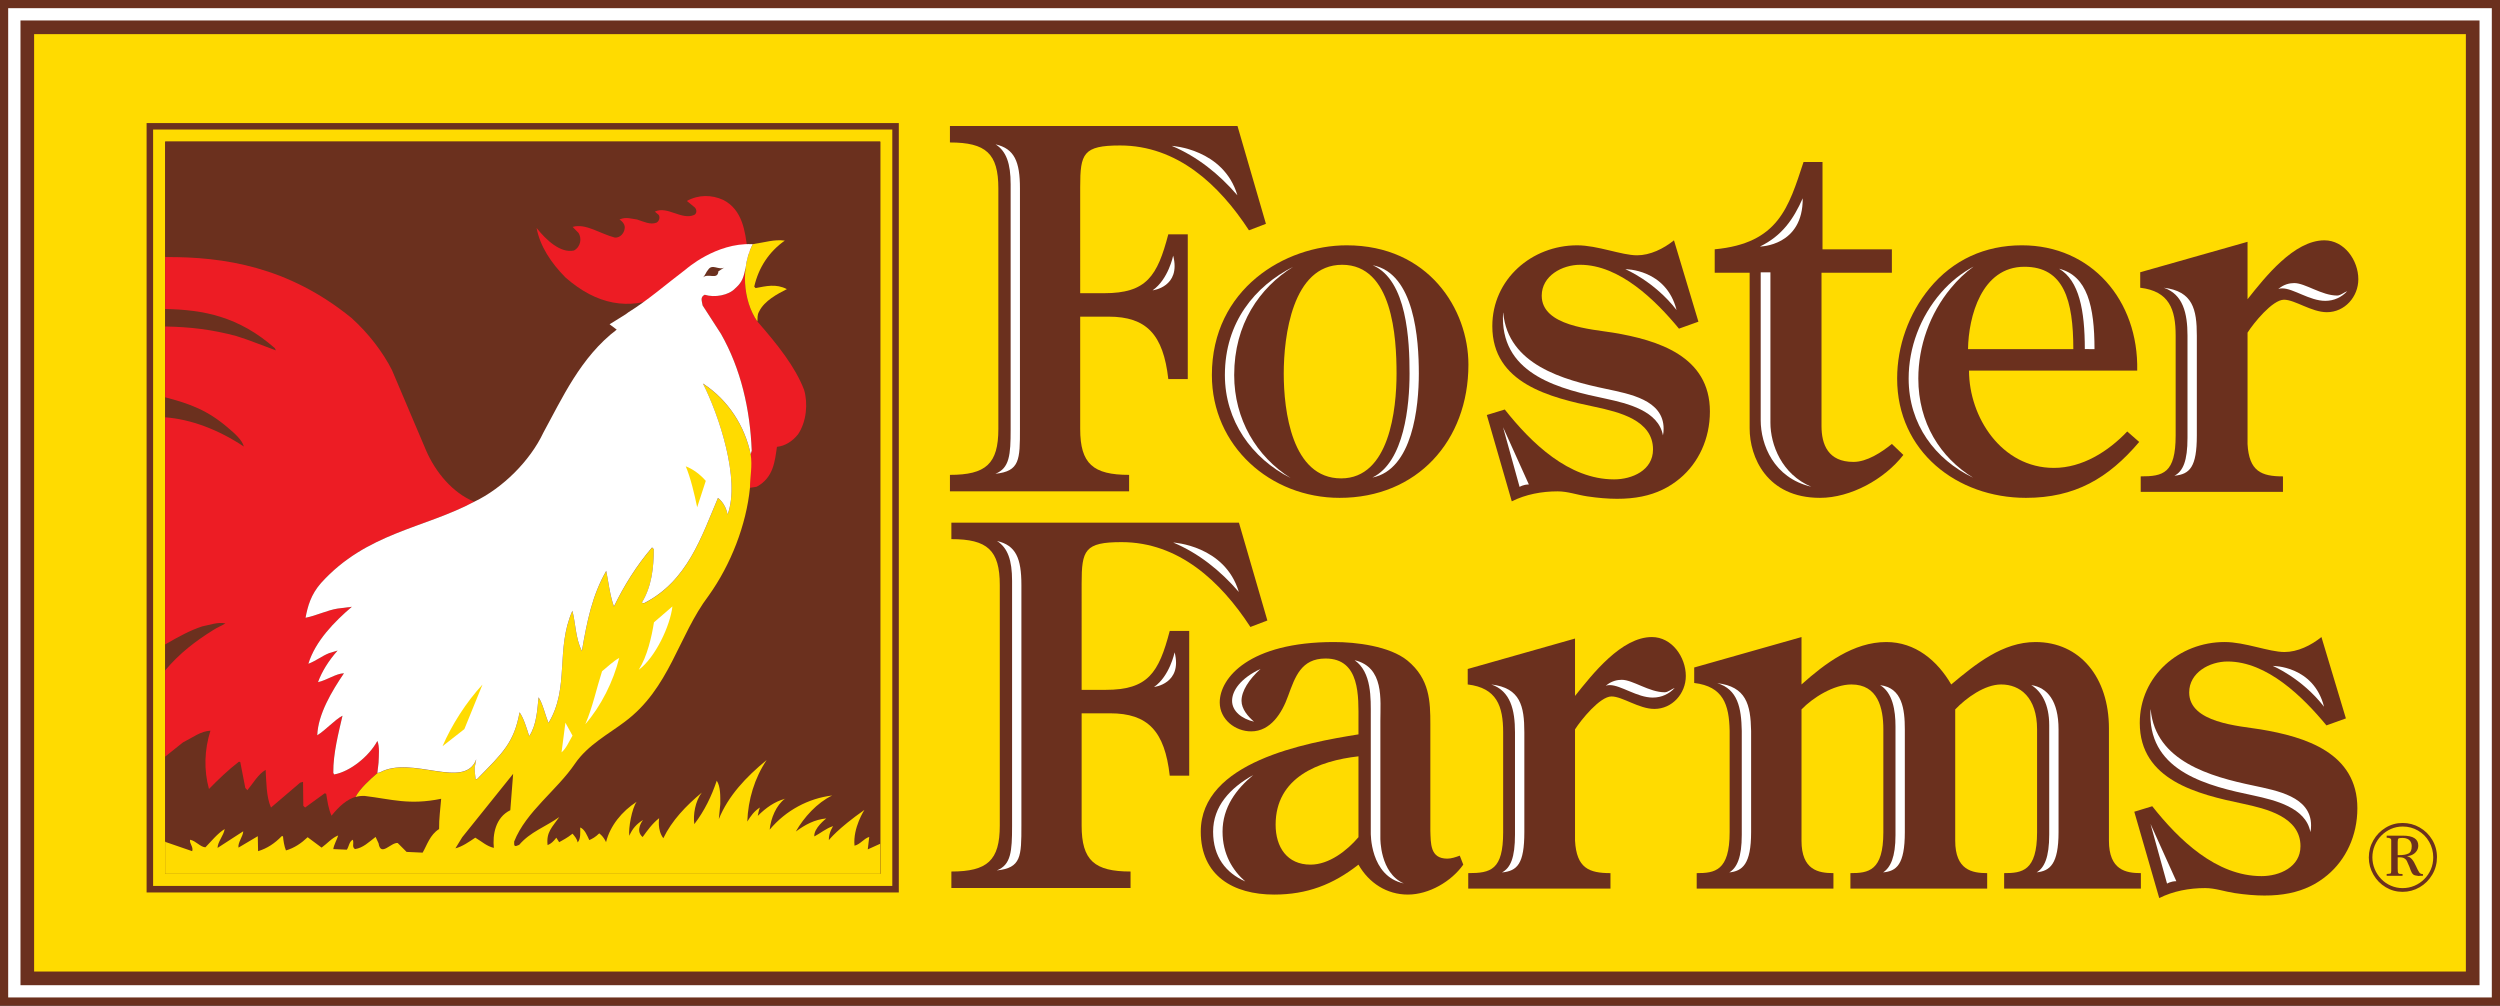 <?xml version="1.0" encoding="utf-8"?>
<!-- Generator: Adobe Illustrator 16.0.0, SVG Export Plug-In . SVG Version: 6.00 Build 0)  -->
<!DOCTYPE svg PUBLIC "-//W3C//DTD SVG 1.1//EN" "http://www.w3.org/Graphics/SVG/1.1/DTD/svg11.dtd">
<svg version="1.1" id="Layer_1" xmlns="http://www.w3.org/2000/svg" xmlns:xlink="http://www.w3.org/1999/xlink" x="0px" y="0px"
	 width="2015.422px" height="810.713px" viewBox="133.489 448.298 2015.422 810.713"
	 enable-background="new 133.489 448.298 2015.422 810.713" xml:space="preserve">
<rect x="133.489" y="448.298" width="2015.422" height="810.713" fill="#333333" stroke="none"/>
<g>
	<polygon fill="#FFFFFF" points="2145.387,451.438 2145.387,1255.449 136.702,1255.449 136.702,451.438 	"/>
	<path fill="#6B301E" d="M2126.902,448.298H155.498h-22.009v22.004v766.702v22.008h22.009h1971.404h22.009v-22.008V470.302v-22.004
		H2126.902L2126.902,448.298z M2104.898,492.316v722.677H177.508V492.316H2104.898L2104.898,492.316z"/>
	<path fill="#FFFFFF" d="M2126.902,454.893H155.498h-15.409v15.409v766.702v15.408h15.409h1971.404h15.408v-15.408V470.302v-15.409
		H2126.902L2126.902,454.893z M2111.498,485.715v735.884H170.907V485.715H2111.498L2111.498,485.715z"/>
	<polygon fill="#FFDB00" points="2126.902,1237.003 2126.902,470.302 155.498,470.302 155.498,1237.003 	"/>
	<path fill="#6B301E" d="M2126.902,464.795H155.498h-5.495v5.507v766.702v5.506h5.495h1971.404h5.506v-5.506V470.302v-5.507
		H2126.902L2126.902,464.795z M2121.396,475.803v755.699H160.994V475.803H2121.396L2121.396,475.803z"/>
	<polygon fill="#6B301E" stroke="#FFDB00" stroke-width="0.66" stroke-miterlimit="2.613" points="843.099,1152.775 
		843.099,562.465 266.659,562.465 266.659,1152.775 	"/>
	<polygon fill="#6B301E" points="843.099,1152.775 843.099,562.465 266.659,562.465 266.659,1152.775 	"/>
	<path fill="#6B301E" stroke="#FFDB00" stroke-width="3.75" stroke-miterlimit="2.613" d="M712.65,667.01l4.812-3.086
		c-4.618,2.531-9.744-3.387-13.121,1.881c-1.801,1.961-2.166,4.355-4.27,6.21C704.47,668.109,712.042,674.371,712.65,667.01
		L712.65,667.01z"/>
	<path fill="#6B301E" d="M1286.585,1117.978c0.401,10.066-0.407,22.527,13.681,22.527c3.208,0,6.838-1.199,10.052-2.41l2.812,7.244
		c-9.654,13.684-27.753,24.139-44.657,24.139c-16.895,0-31.384-9.258-39.822-24.139c-20.534,16.092-41.45,24.139-68.003,24.139
		c-32.991,0-59.133-15.291-59.133-50.699c0-56.326,84.476-71.609,127.136-78.451v-10.865c0-19.314,1.602-50.285-26.56-50.285
		c-19.716,0-24.54,14.881-30.174,30.172c-4.835,13.672-14.083,28.562-29.775,28.562c-12.873,0-25.345-9.654-25.345-23.34
		c0-19.713,23.731-48.682,92.138-48.682c17.702,0,44.657,3.219,59.143,14.889c18.104,14.891,18.511,32.994,18.511,51.498v85.701
		H1286.585z M1228.646,1058.029c-32.191,3.625-66.793,16.902-66.793,55.125c0,18.104,9.248,32.186,28.166,32.186
		c14.891,0,29.364-11.26,38.628-22.129L1228.646,1058.029L1228.646,1058.029z"/>
	<path fill="#6B301E" d="M1585.804,1126.021c0,23.742,13.683,26.162,25.74,26.162v12.471h-110.231v-12.471
		c14.476,0,26.556-1.611,26.556-32.994v-81.68c-0.402-21.328-5.242-35.807-28.572-38.619v-12.48l86.509-24.541v38.223
		c18.907-16.895,41.836-34.201,68.386-34.201c23.351,0,41.054,14.889,52.318,34.201c19.718-16.494,41.44-34.201,67.988-34.201
		c35.812,0,59.147,28.568,59.147,69.611v90.52c0,23.742,13.681,26.162,25.75,26.162v12.473h-110.235v-12.473
		c14.474,0,26.549-1.609,26.549-32.994v-82.891c0-25.738-13.671-36.207-28.964-36.207c-13.279,0-28.171,10.869-37.027,20.115
		v105.814c0,23.742,13.683,26.162,25.762,26.162v12.471h-110.252v-12.471c14.489,0,26.554-1.611,26.554-32.994v-82.891
		c0-17.295-4.423-36.209-25.745-36.209c-14.088,0-30.971,10.469-40.229,20.117v105.814H1585.804z"/>
	<path fill="#6B301E" d="M1110.469,750.671c0-69.608,59.143-104.606,108.641-104.606c65.975,0,98.172,51.505,98.172,96.156
		c0,61.562-41.455,107.433-103.815,107.433C1157.542,849.652,1110.469,807.806,1110.469,750.671L1110.469,750.671z
		 M1168.406,749.467c0,29.775,6.437,84.49,46.27,84.49c39.024,0,44.669-55.924,44.669-84.49c0-29.371-3.233-87.709-43.864-87.709
		C1175.244,661.758,1168.406,719.695,1168.406,749.467L1168.406,749.467z"/>
	<path fill="#6B301E" d="M1502.708,707.625l-15.684,5.623c-18.907-22.929-47.882-51.49-79.678-51.49
		c-14.474,0-30.967,8.846-30.967,24.941c0,24.535,40.226,26.961,57.531,29.771c36.218,6.034,78.055,18.917,78.055,63.575
		c0,22.125-9.259,41.439-24.145,53.91c-17.296,14.483-39.822,19.716-74.831,14.483c-8.055-1.204-15.689-4.025-23.737-4.025
		c-12.873,0-25.745,2.415-37.012,8.048l-20.117-69.604l14.475-4.429c21.339,26.966,51.5,56.331,88.121,56.331
		c14.483,0,31.384-7.239,31.384-24.145c0-23.729-27.77-30.173-46.274-34.194c-36.61-7.646-83.281-18.907-83.281-65.188
		c0-37.818,31.785-65.171,68.39-65.171c16.51,0,35.808,8.048,48.3,8.048c10.458,0,21.307-5.236,29.762-12.069L1502.708,707.625
		L1502.708,707.625z"/>
	<path fill="#6B301E" d="M1515.834,668.193v-18.917c51.491-4.825,59.539-33.8,71.619-70.403h15.282v70.403h55.924v18.917h-56.732
		v123.521c0,14.881,5.241,28.963,25.755,28.963c10.859,0,22.533-7.646,30.979-14.483l9.258,8.856
		c-15.293,19.71-42.645,34.603-67.195,34.603c-43.046,0-56.731-33.002-56.731-55.925V668.193H1515.834L1515.834,668.193z"/>
	<path fill="#6B301E" d="M1720.85,747.057c0,37.412,26.146,78.451,68.4,78.451c22.924,0,43.86-13.279,59.143-29.37l9.654,8.444
		c-24.937,29.375-51.908,45.07-91.334,45.07c-55.521,0-103.811-37.424-103.811-96.16c0-26.151,9.264-52.303,26.151-72.828
		c18.923-22.934,44.662-34.601,74.439-34.601c55.924,0,94.146,44.256,92.946,100.992L1720.85,747.057L1720.85,747.057z
		 M1804.934,729.75c0-39.431-7.635-66.392-39.432-66.392c-34.586,0-45.064,40.245-45.455,66.392H1804.934L1804.934,729.75z"/>
	<path fill="#6B301E" d="M1403.226,1126.021c1.21,22.143,11.262,26.162,28.572,26.162v12.471h-114.664v-12.471
		c18.104,0,28.154-2.42,28.154-32.994v-80.477c0-21.316-5.226-35.811-28.571-38.623v-12.469l86.51-24.541v46.27
		c14.088-17.709,37.418-47.479,61.97-47.479c16.085,0,27.351,16.096,27.351,31.383c0,14.084-10.864,26.555-25.338,26.555
		c-12.48,0-25.761-10.057-34.605-10.057c-9.26,0-24.553,18.902-29.377,26.549L1403.226,1126.021L1403.226,1126.021z"/>
	<path fill="#6B301E" d="M1945.381,806.193c1.188,22.131,11.256,26.151,28.562,26.151v12.472h-114.682v-12.472
		c18.104,0,28.171-2.409,28.171-32.983v-80.477c0-21.316-5.226-35.802-28.571-38.622v-12.481l86.521-24.541v46.28
		c14.072-17.709,37.407-47.479,61.958-47.479c16.091,0,27.352,16.092,27.352,31.374c0,14.082-10.857,26.562-25.338,26.562
		c-12.48,0-25.761-10.061-34.606-10.061c-9.253,0-24.551,18.907-29.364,26.554v89.723H1945.381z"/>
	<path fill="#6B301E" d="M2024.677,1027.453l-15.679,5.635c-18.928-22.939-47.881-51.502-79.677-51.502
		c-14.475,0-30.981,8.846-30.981,24.953c0,24.539,40.24,26.949,57.535,29.76c36.208,6.035,78.055,18.918,78.055,63.576
		c0,22.125-9.252,41.439-24.144,53.91c-17.285,14.49-39.823,19.717-74.821,14.49c-8.053-1.211-15.693-4.031-23.747-4.031
		c-12.878,0-25.745,2.424-37.012,8.059l-20.117-69.605l14.484-4.434c21.327,26.961,51.49,56.338,88.121,56.338
		c14.474,0,31.373-7.252,31.373-24.146c0-23.738-27.759-30.184-46.265-34.195c-36.615-7.654-83.291-18.916-83.291-65.182
		c0-37.826,31.784-65.188,68.399-65.188c16.497,0,35.808,8.049,48.288,8.049c10.458,0,21.316-5.232,29.761-12.07L2024.677,1027.453
		L2024.677,1027.453z"/>
	<path fill="#6B301E" d="M1005.47,1004.433h19.314c34.2,0,42.866-13.674,51.712-47.479h15.695v116.684h-15.695
		c-4.021-35.807-17.512-50.291-48.087-50.291h-22.939v90.525c0,28.172,10.458,37.018,39.433,37.018v13.285H900.455v-13.285
		c28.963,0,39.03-8.846,39.03-37.018v-193.93c0-28.164-10.066-37.012-39.03-37.012v-13.277h231.823l22.924,78.861l-13.683,5.227
		c-24.133-37.021-57.994-68.395-103.862-68.395c-29.772,0-32.188,6.432-32.188,33.387V1004.433L1005.47,1004.433z"/>
	<path fill="#6B301E" d="M1004.307,684.67h19.314c34.201,0,42.872-13.682,51.718-47.479h15.694v116.674h-15.694
		c-4.032-35.808-17.518-50.291-48.087-50.291h-22.945v90.535c0,28.161,10.469,37.012,39.433,37.012v13.279H899.298V831.12
		c28.969,0,39.035-8.851,39.035-37.012V600.169c0-28.161-10.066-37.013-39.035-37.013v-13.278h231.822l22.923,78.863l-13.67,5.226
		c-24.145-37.012-58.018-68.395-103.874-68.395c-29.783,0-32.192,6.436-32.192,33.387V684.67L1004.307,684.67z"/>
	<path fill="#6B301E" d="M858.08,1165.146V550.105v-2.621h-2.626H254.299h-2.626v2.621v615.041v2.621h2.626h601.155h2.626V1165.146
		L858.08,1165.146z M256.92,1165.146V550.105l-2.622,2.62h601.155l-2.621-2.62v615.041l2.621-2.621H254.299L256.92,1165.146
		L256.92,1165.146z"/>
	<polygon fill="#6B301E" points="843.099,1152.775 843.099,562.465 266.659,562.465 266.659,1152.775 	"/>
	<path fill="#ED1C24" d="M379.817,946.324c1.67-9.096,4.296-18.787,12.556-28.107c36.726-40.553,83.138-43.904,123.437-65.436
		c-17.575-7.184-31.209-23.922-38.738-41.145l-27.526-64.833c-7.171-14.357-19.013-29.904-32.769-42.228
		c-50.968-41.394-102.722-49.281-149.735-49.044l-0.439-0.36v42.232c30.94,0.588,59.38,5.977,88.449,31.573l0.84,1.792
		c-11.239-4.059-20.571-8.011-31.579-11.478c-19.979-5.391-37.418-7.419-57.71-7.785v57.066
		c20.182,5.264,34.38,10.521,50.883,24.758c4.908,4.068,11.371,9.812,12.571,14.953c-20.461-13.633-42.681-22.008-63.455-23.562
		v183.128c11.087-6.453,20.382-11.479,29.957-14.59c5.866-1.078,12.445-3.711,18.665-2.4c-2.997,1.914-6.821,3.352-10.051,5.514
		c-13.639,8.492-27.008,18.531-38.571,32.414v69.494l14.4-11.488c8.375-4.188,14.003-8.963,22.131-9.449
		c-4.898,15.557-5.38,31.705-1.194,47.014c7.303-7.418,15.546-15.43,24.17-22.01l1.072,0.238l4.068,20.938l1.676,1.791
		c4.671-5.623,8.607-12.799,14.711-16.387c0.598,9.691,0.481,21.768,4.312,30.385l23.558-20.096l2.277-0.598l0.231,19.256
		l1.442,1.438l15.779-11.48l1.205,0.357c0.957,5.617,1.792,12.316,4.307,17.697c6.077-7.551,12.513-13.395,19.958-15.367
		l-0.465-0.062c3.233-6.33,11.487-13.871,17.47-19.012l0.956-8.254c0.238-6.1,0.946-13.164-0.956-17.588
		c-6.579,12.322-22.131,24.873-34.935,27.033l-0.603-1.439c-0.111-15.664,4.312-32.293,7.43-45.93
		c-6.463,3.469-13.284,11.367-20.345,15.791c0.597-16.982,11.849-35.77,21.534-50c-6.579,0.238-13.517,5.5-20.938,7.178
		c3.234-8.854,8.613-17.344,15.796-25.482l-6.7,2.029c-6.104,2.395-10.294,6.109-16.868,8.619
		c5.618-18.305,21.058-33.979,35.056-45.938l-11.487,1.439C397.277,940.226,388.421,944.648,379.817,946.324L379.817,946.324z"/>
	<path fill="#ED1C24" d="M740.34,652.161l-4.307-2.864c-1.791-13.755-3.699-31.822-19.494-39.834
		c-9.21-4.185-19.743-4.422-29.312,0.836l5.982,4.898c1.918,1.438,2.51,4.908,0,6.347c-10.278,4.538-21.766-7.541-31.812-2.632
		l3.112,2.632c1.195,1.675,0.592,4.903-1.686,6.214c-5.025,2.04-10.521-0.834-15.784-2.51c-4.55-0.477-8.735-2.389-14.114,0
		c2.991,2.033,4.788,4.666,4.069,7.777c-0.486,3.106-3.351,7.062-7.773,6.822c-12.08-3.111-23.567-11.726-34.1-8.613l4.788,4.897
		c2.632,4.188,1.918,11.009-3.704,14.121c-10.771,2.394-22.374-8.377-30.147-18.189c2.759,14.718,11.721,28.234,23.33,39.959
		c25.35,22.249,51.073,26.435,77.505,15.194l0.829-0.148c6.263-4.941,12.515-9.977,18.913-14.807c0,0,24.034-21.29,52.997-20.091
		L740.34,652.161L740.34,652.161z"/>
	<path fill="#ED1C24" d="M738.67,814.506l0.835-2.869c-1.321-33.497-8.729-65.911-24.768-94.146l-14.822-22.954
		c-0.597-3.831-2.156-6.584,1.67-8.62c7.9,2.512,19.361,0.509,24.604-5.15c4.147-3.727,6.451-6.675,8.09-15.415l0.152,0.11
		c-1.553,14.707,1.712,30.64,9.623,41.99c16.149,18.543,30.386,36.24,37.679,55.142c3.229,11.124,1.911,25.714-4.909,35.881
		c-4.788,5.865-10.521,9.332-16.984,10.051c-1.675,11.245-2.632,24.879-16.381,32.182l-5.385,0.834L738.67,814.506L738.67,814.506z"
		/>
	<path fill="#FFDB00" d="M740.34,645.128c10.644-1.56,16.989-3.954,25.846-2.87c-12.799,8.968-21.185,21.883-24.65,37.086
		l1.072,1.194c8.503-1.561,16.396-3.716,25.244,0.835c-7.294,3.703-18.18,9.332-22.364,18.057c-1.796,2.996-1.072,5.628-1.433,8.021
		C732.208,690.467,730.775,663.184,740.34,645.128L740.34,645.128z"/>
	<path fill="#FFDB00" d="M547.161,1072.154l-2.277,29.311c-12.08,5.861-14.353,19.855-13.269,30.387
		c-5.871-1.438-9.21-4.789-14.955-8.256c-5.025,3.352-10.416,7.184-16.032,8.609l5.506-8.969L547.161,1072.154L547.161,1072.154z
		 M266.596,1152.775h487.5h89.003V1128.5l-10.051,4.551l1.194-10.051c-4.423,1.311-7.319,6.102-11.868,7.055
		c-1.432-14.416,7.974-28.828,7.974-28.828c-21.809,15.311-28.656,24.342-28.656,24.342c-0.295-5.812,3.436-11.268,3.436-11.268
		c-5.506,1.648-10.786,6.119-15.155,8.309c-0.691-6.596,9.649-14.518,9.649-14.518c-9.343,0.855-17.159,5.062-24.578,10.578
		c6.516-11.488,17.227-23.303,29.317-29.068c-19.146,2.289-37.467,12.045-50.381,27.537c0.919-9.186,5.284-19.715,12.244-24.846
		c-0.011-0.557,0.57,0.279,0,0c-8.302,2.244-15.352,7.291-21.83,13.732c0.539-2.256,0.481-3.477,1.702-6.764
		c-4.825,3.238-7.229,6.637-10.156,11.35c0.629-17.689,5.859-35.061,15.599-49.58c-16.582,13.574-31.003,28.895-38.549,47.6
		l1.173-12.08c0.021-6.172,0.301-14.137-2.849-18.871c-4.243,12.588-9.766,24.064-18.066,35.021
		c-1.157-7.268,0.761-18.729,6.019-25.43c-12.692,10.537-24.25,22.645-31.003,36.76c-5.094-6.639-3.371-16.148-3.371-16.148
		c-5.56,4.27-10.003,10.59-13.327,15.213c-6.479-5.406,0.339-13.756,0.339-13.756c-5.296,3.24-8.708,7.119-11.075,12.762
		c-0.909-5.791,2.166-22.574,5.943-27.479c-11.979,7.811-21.386,19.332-24.698,32.568c-2.257-4.926-5.507-7.055-5.507-7.055
		c-3.224,3.133-5.39,4.217-7.983,5.422c-1.818-3.721-3.558-8.561-7.324-10.199c-0.047,3.742,0.581,9.26-2.103,12.086
		c-0.402-2.701-2.293-4.926-4.097-7.055c-4.776,3.777-7.43,4.852-10.779,6.854l-2.294-3.613c-2.335,3.061-4.338,4.908-7.033,5.971
		c-1.247-10.469,3.678-14.398,9.391-22.611c-11.229,7.996-23.362,11.916-32.312,22.416c-1.222,0.291-3.722,2.193-4.032-0.422v-2.271
		c9.575-24.172,34.569-41.393,49.043-62.799c10.289-15.078,27.389-24.049,39.955-33.619c36.482-27.035,43.183-69.258,67.703-101.67
		c18.066-25.244,30.385-57.182,33.376-86.965c0.11-8.974,2.033-17.702,0.597-27.034c-4.671-22.479-17.945-43.653-38.518-57.056
		c12.92,25.479,30.321,77.299,19.917,105.534c-1.893-9.491-7.801-13.306-7.801-13.306c-13.278,31.218-24.65,67.214-59.69,84.923
		l-1.682-0.479c7.896-12.795,9.581-27.865,9.692-43.068l-1.432-1.432c-12.684,14.838-22.612,30.861-30.75,47.605
		c-3.467-9.93-4.661-21.771-6.214-28.703c-11.361,19.979-15.432,40.43-19.615,64.596c-5.147-10.047-5.147-23.447-7.657-32.42
		c-13.755,31.104-2.029,62.086-19.262,90.43c-2.748-6.816-4.66-15.789-8.012-20.688c-0.962,9.803-1.675,22.729-7.534,31.342
		c-2.151-6.949-4.55-14.723-7.773-19.262c-4.423,24.4-13.544,32.857-34.237,53.783h-1.199c-1.555-11.844-0.444-8.572,0.507-15.863
		c-9.216,25.006-51.956-3.467-77.669,10.521l-2.029,0.484c-5.982,5.143-14.236,12.678-17.47,19.014l-0.116,0.227
		c2.394-0.709,4.904-0.998,7.53-0.828c21.649,2.643,35.652,7.535,61.482,2.275c-0.597,7.775-1.791,16.027-1.675,24.404
		c-7.409,4.539-9.802,13.152-13.269,19.014l-12.925-0.594l-7.177-7.18c-5.506-0.594-13.644,11.486-15.425,0.248l-2.394-5.146
		c-5.501,4.189-10.052,8.852-16.631,9.807c-2.632-1.912-0.719-3.951-1.675-7.541c-2.985,1.195-3.233,5.867-4.897,8.021l-10.896-0.48
		c0.491-3.588,2.88-7.418,3.952-11.006c-5.02,1.91-8.851,6.584-13.391,9.812l-11.25-8.375c-5.025,4.793-10.771,8.729-17.471,10.643
		c-1.311-2.984-2.146-8.127-2.394-11.477h-1.062c-5.628,5.859-11.853,9.928-19.028,12.078l-0.232-12.078l-15.557,9.209
		c-0.719-3.951,3.704-9.096,3.831-13.162l-20.698,13.4c0-4.787,4.903-9.936,5.744-15.191c-5.617,3.35-10.886,9.928-15.546,14.711
		c-4.19-0.238-7.419-5.025-12.329-6.105c-0.824,2.998,2.87,5.744,1.675,9.217l-21.523-7.418l-0.301-0.721v26.43H266.596z"/>
	<path fill="#6B301E" d="M2070.332,1167.279c-4.898,0-9.427-1.248-13.585-3.748c-4.165-2.498-7.467-5.887-9.919-10.172
		c-2.447-4.283-3.673-8.871-3.673-13.77c0-4.994,1.226-9.619,3.673-13.877c2.452-4.266,5.754-7.652,9.919-10.172
		c4.158-2.527,8.687-3.785,13.585-3.785c4.994,0,9.607,1.211,13.84,3.637c4.238,2.42,7.615,5.754,10.137,9.986
		c2.524,4.232,3.782,8.873,3.782,13.92c0,5.088-1.258,9.791-3.782,14.098c-2.521,4.309-5.908,7.699-10.168,10.174
		C2079.876,1166.042,2075.278,1167.279,2070.332,1167.279L2070.332,1167.279z M2070.332,1164.267c3.425,0,6.633-0.635,9.618-1.906
		c2.991-1.273,5.622-3.051,7.895-5.326c2.277-2.277,4.054-4.898,5.327-7.859c1.273-2.963,1.907-6.203,1.907-9.732
		c0-4.502-1.089-8.666-3.267-12.48c-2.178-3.82-5.152-6.834-8.926-9.037c-3.768-2.203-7.879-3.303-12.339-3.303
		c-3.425,0-6.605,0.65-9.543,1.943c-2.938,1.301-5.533,3.086-7.789,5.365c-2.251,2.277-4.011,4.93-5.284,7.969
		c-1.274,3.033-1.913,6.213-1.913,9.543c0,3.328,0.629,6.488,1.876,9.475c1.247,2.984,2.985,5.645,5.216,7.969
		c2.226,2.326,4.847,4.137,7.857,5.439C2063.98,1163.617,2067.1,1164.267,2070.332,1164.267L2070.332,1164.267z M2066.438,1139.441
		v9.184c0,1.221,0.037,2.078,0.111,2.568c0.074,0.492,0.232,0.871,0.477,1.143c0.248,0.264,0.587,0.428,1.029,0.475
		c0.439,0.049,1.199,0.074,2.277,0.074v1.469h-12.781v-1.469c1.664-0.1,2.694-0.232,3.086-0.406c0.392-0.17,0.586-0.84,0.586-2.02
		v-24.82c0-1.326-1.221-1.984-3.673-1.984v-1.688h12.856c8.418,0,12.63,2.668,12.63,8.004c0,1.564-0.417,2.988-1.247,4.26
		c-0.835,1.275-1.936,2.277-3.31,3.01c-1.368,0.732-2.764,1.129-4.185,1.178v0.291c2.499,0.395,4.798,3.012,6.906,7.863
		c1.024,2.299,1.896,3.963,2.604,4.992c0.708,1.023,1.701,1.471,2.976,1.32v1.471h-2.129c-0.491,0-0.932,0.047-1.321,0.146
		c-2.156-0.25-3.524-0.592-4.117-1.031c-0.586-0.438-1.072-1.014-1.469-1.729c-0.392-0.707-0.683-1.357-0.877-1.943
		c-0.195-0.588-0.519-1.469-0.956-2.643c-1.078-2.5-1.786-4.117-2.13-4.852c-0.345-0.734-0.979-1.395-1.908-1.98
		c-0.93-0.588-2.229-0.883-3.896-0.883H2066.438L2066.438,1139.441z M2066.438,1137.681h1.248c3.233,0,5.718-0.441,7.455-1.32
		c1.739-0.883,2.605-2.816,2.605-5.803c0-1.469-0.316-2.715-0.951-3.746c-0.639-1.029-1.506-1.785-2.609-2.277
		c-1.1-0.49-2.384-0.734-3.854-0.734c-1.717,0-2.79,0.158-3.232,0.477c-0.438,0.322-0.661,1.262-0.661,2.832L2066.438,1137.681
		L2066.438,1137.681z"/>
	<path fill="#FFFFFF" d="M720.069,863.037c-1.893-9.49-7.801-13.306-7.801-13.306c-13.278,31.22-24.65,67.164-59.69,84.867
		l-1.682-0.471c7.896-12.811,9.581-27.875,9.692-43.068l-1.432-1.438c-12.684,14.828-22.612,30.859-30.75,47.605
		c-3.466-9.93-4.661-21.77-6.214-28.709c-11.361,19.98-15.432,40.438-19.615,64.59c-5.147-10.041-5.147-23.436-7.657-32.412
		c-13.755,31.104-2.029,62.09-19.262,90.436c-2.748-6.816-4.66-15.795-8.011-20.693c-0.963,9.809-1.676,22.723-7.535,31.342
		c-2.151-6.945-4.55-14.717-7.773-19.262c-4.423,24.396-13.544,32.863-34.236,53.789h-1.2c-1.555-11.842-0.444-8.576,0.507-15.863
		c-9.216,24.994-51.956-3.473-77.669,10.521l-2.029,0.479l0.956-8.254c0.238-6.098,0.946-13.162-0.956-17.586
		c-6.579,12.322-22.131,24.873-34.935,27.033l-0.603-1.441c-0.11-15.662,4.312-32.293,7.431-45.928
		c-6.464,3.467-13.285,11.367-20.346,15.791c0.598-16.982,11.849-35.77,21.534-50c-6.579,0.238-13.517,5.5-20.937,7.176
		c3.233-8.852,8.612-17.342,15.795-25.48l-6.7,2.029c-6.104,2.395-10.294,6.109-16.868,8.619
		c5.618-18.305,21.058-33.979,35.056-45.938l-11.487,1.438c-8.375,1.322-17.231,5.744-25.835,7.42
		c1.67-9.096,4.296-18.785,12.556-28.107c36.726-40.551,83.138-43.902,123.437-65.435c22.977-11.004,44.985-32.896,55.744-55.745
		c14.966-27.268,30.031-61.002,59.105-83l-5.745-4.317l12.915-8.011l2.267-1.676c16.038-9.93,30.866-22.966,46.539-34.81
		c0,0,24.034-21.301,52.997-20.095h0.708c-3.049,5.76-4.988,12.46-5.812,19.468l-0.249,0.755c-1.639,8.74-3.942,11.688-8.09,15.415
		c-5.242,5.659-16.704,7.662-24.604,5.15c-3.826,2.036-2.267,4.789-1.67,8.62l14.822,22.954
		c16.038,28.234,23.446,60.648,24.768,94.146l-0.835,2.869c-4.671-22.484-17.945-43.654-38.518-57.055
		C713.073,782.932,730.475,834.812,720.069,863.037L720.069,863.037z"/>
	<path fill="#FFFFFF" d="M1345.188,792.688l13.345,48.136c0,0,2.916-1.961,7.472-1.961L1345.188,792.688L1345.188,792.688z"/>
	<path fill="#FFFFFF" d="M1485.074,698.219c-8.412-33.211-41.309-32.91-41.309-32.91S1467.134,675.037,1485.074,698.219
		L1485.074,698.219z"/>
	<path fill="#FFFFFF" d="M1593.667,840.685c-23.827-10.029-32.921-33.927-32.921-51.591V667.818h-7.832v119.197
		C1552.914,806.748,1563.335,833.54,1593.667,840.685L1593.667,840.685z"/>
	<path fill="#FFFFFF" d="M1822.013,729.75c0-34.532-5.754-59.125-28.562-64.801c16.201,9.496,20.752,33.555,20.752,64.774
		L1822.013,729.75L1822.013,729.75z"/>
	<path fill="#FFFFFF" d="M1474.099,799.276c-3.588-19.743-28.566-25.751-45.725-29.481c-36.62-7.637-83.286-18.908-83.286-65.178
		c0-1.453,0.037-2.891,0.127-4.312l0.147,0.317c3.958,41.582,48.013,53.905,83.012,61.208c18.5,4.021,46.269,8.729,46.269,32.092
		C1474.643,795.899,1474.517,797.56,1474.099,799.276L1474.099,799.276z"/>
	<path fill="#FFFFFF" d="M1344.306,1151.644c12.382-1.197,18.058-6.934,18.058-32.453v-80.477c0-21.316-3.276-35.812-26.622-38.623
		c15.472,5.277,19.086,20.508,19.086,38.623v82.412C1354.826,1139.703,1351.238,1148.025,1344.306,1151.644L1344.306,1151.644z"/>
	<path fill="#FFFFFF" d="M1483.6,1002.876c-4.522,4.84-10.53,7.787-17.732,7.787c-12.478,0-25.756-10.055-34.607-10.055
		c-1.15,0-1.934,0.025-3.244,0.555c4.401-3.875,9.315-4.83,12.878-4.83c8.856,0,22.125,10.057,34.617,10.057
		C1478.236,1006.39,1481.169,1003.695,1483.6,1002.876L1483.6,1002.876z"/>
	<path fill="#FFFFFF" d="M1886.439,831.816c12.396-1.199,18.065-6.935,18.065-32.455v-80.477c0-21.316-3.274-35.802-26.622-38.622
		c15.469,5.277,19.099,20.496,19.099,38.622V801.3C1896.98,819.869,1893.395,828.197,1886.439,831.816L1886.439,831.816z"/>
	<path fill="#FFFFFF" d="M2025.744,683.048c-4.534,4.841-10.531,7.788-17.739,7.788c-12.46,0-25.745-10.055-34.591-10.055
		c-1.163,0-1.939,0.024-3.261,0.555c4.407-3.879,9.321-4.83,12.883-4.83c8.856,0,22.136,10.057,34.597,10.057
		C2020.381,686.562,2023.298,683.867,2025.744,683.048L2025.744,683.048z"/>
	<path fill="#FFFFFF" d="M1527.581,1151.619c10.563-1.1,17.597-6.516,17.597-32.43v-81.68c-0.405-21.328-3.994-35.664-27.324-38.477
		c16.556,4.949,19.44,19.814,19.796,38.477v83.809C1537.648,1139.533,1533.791,1147.876,1527.581,1151.619L1527.581,1151.619z"/>
	<path fill="#FFFFFF" d="M1771.02,1000.582c8.322,5.143,14.484,15.547,14.484,32.26v88.285c0,18.307-3.868,26.715-10.104,30.428
		c10.567-1.107,17.628-6.461,17.628-32.365v-82.891C1793.028,1013.242,1783.955,1002.583,1771.02,1000.582L1771.02,1000.582z"/>
	<path fill="#FFFFFF" d="M1649.184,1000.646c17.814,2.15,19.917,19.438,19.917,35.652v82.891c0,26.289-6.79,31.422-17.507,32.395
		c6.003-3.922,9.978-12.365,9.978-30.021v-87.746C1661.57,1020.875,1659.299,1006.771,1649.184,1000.646L1649.184,1000.646z"/>
	<path fill="#FFFFFF" d="M1265.205,1160.501c-27.511-5.85-26.633-40.996-26.633-40.996v-65.172v-17.707v-10.865
		c0-14.383,0.871-35.523-13.054-45.232c23.985,5.639,20.777,31.76,20.777,48.934v10.865v17.701v65.885
		C1246.297,1123.914,1245.79,1152.046,1265.205,1160.501L1265.205,1160.501z"/>
	<path fill="#FFFFFF" d="M1137.408,1158.91c-10.104-8.729-18.341-21.955-18.341-40.133c0-19.615,10.98-34.279,24.794-45.709
		c-18.766,10.463-32.404,25.258-32.404,45.709C1111.457,1139.005,1121.698,1151.972,1137.408,1158.91L1137.408,1158.91z"/>
	<path fill="#FFFFFF" d="M1144.427,1030.074c-4.72-4.049-10.066-10.094-10.066-16.818c0-7.912,6.034-17.324,15.36-25.709
		c-16.344,7.656-22.971,17.68-22.971,25.709C1126.75,1021.693,1134.624,1027.843,1144.427,1030.074L1144.427,1030.074z"/>
	<path fill="#FFFFFF" d="M1996.052,1119.103c-3.566-19.742-28.557-25.738-45.715-29.471c-36.625-7.646-83.286-18.918-83.286-65.182
		c0-1.459,0.037-2.896,0.139-4.316l0.138,0.322c3.958,41.586,48.013,53.898,83.011,61.203c18.501,4.02,46.266,8.729,46.266,32.09
		C1996.602,1115.738,1996.49,1117.386,1996.052,1119.103L1996.052,1119.103z"/>
	<path fill="#FFFFFF" d="M1867.162,1112.525l13.332,48.123c0,0,2.917-1.953,7.482-1.953L1867.162,1112.525L1867.162,1112.525z"/>
	<path fill="#FFFFFF" d="M2007.049,1018.046c-8.429-33.211-41.318-32.9-41.318-32.9S1989.108,994.865,2007.049,1018.046
		L2007.049,1018.046z"/>
	<path fill="#FFFFFF" d="M937.091,1150.001c19.728-1.977,19.816-11.383,19.816-36.129v-193.93c0-21.645-4.472-32-19.658-35.51
		c8.661,5.553,12.143,15.451,12.143,32.148v197.83C949.393,1134.65,948.537,1145.531,937.091,1150.001L937.091,1150.001z"/>
	<path fill="#FFFFFF" d="M1132.193,925.535c-11.124-37.551-52.912-39.871-52.912-39.871
		C1099.737,894.271,1117.148,908.101,1132.193,925.535L1132.193,925.535z"/>
	<path fill="#FFFFFF" d="M1080.423,974.162c0,0-3.899,19.182-16.577,27.969C1063.846,1002.13,1086.928,999.525,1080.423,974.162
		L1080.423,974.162z"/>
	<path fill="#FFFFFF" d="M935.928,830.232c19.732-1.982,19.816-11.384,19.816-36.125V600.169c0-21.646-4.47-32.003-19.652-35.506
		c8.667,5.548,12.145,15.456,12.145,32.149v197.823C948.235,814.881,947.379,825.756,935.928,830.232L935.928,830.232z"/>
	<path fill="#FFFFFF" d="M1131.041,605.76c-11.123-37.551-52.917-39.87-52.917-39.87
		C1098.58,574.502,1115.986,588.326,1131.041,605.76L1131.041,605.76z"/>
	<path fill="#FFFFFF" d="M1079.266,654.381c0,0-3.904,19.191-16.588,27.975C1062.678,682.355,1085.771,679.75,1079.266,654.381
		L1079.266,654.381z"/>
	<path fill="#FFFFFF" d="M1552.285,647.041c0,0,34.771-0.195,34.502-38.872C1579.294,624.994,1570.194,638.363,1552.285,647.041
		L1552.285,647.041z"/>
	<path fill="#FFFFFF" d="M1724.152,833.412c-30.538-14.738-51.967-42.844-51.967-79.92c0-24.878,9.248-49.746,26.143-69.262
		c7.699-8.878,16.438-15.746,26.216-21.048c-6.653,4.772-12.873,10.755-18.405,17.48c-16.915,20.524-26.163,46.677-26.163,72.828
		C1679.976,789.209,1697.673,817.085,1724.152,833.412L1724.152,833.412z"/>
	<path fill="#FFFFFF" d="M1173.918,833.65c-31.151-15.82-52.965-45.932-52.965-82.979c0-42.855,24.514-71.829,54.994-87.265
		c-27.094,16.883-47.496,46.158-47.496,87.265C1128.452,786.377,1146.472,816.36,1173.918,833.65L1173.918,833.65z"/>
	<path fill="#FFFFFF" d="M1239.855,833.286c25.852-12.534,29.973-58.523,29.973-83.772c0-26.469-1.913-75.485-29.74-87.392
		c33.83,6.505,37.223,59.813,37.223,87.345C1277.311,776.168,1272.359,826.792,1239.855,833.286L1239.855,833.286z"/>
	<path fill="#FFFFFF" d="M595.037,1041.335l-5.739-10.404l-3.118,23.92C590.133,1051.38,591.925,1046.597,595.037,1041.335
		L595.037,1041.335z"/>
	<path fill="#FFFFFF" d="M618.843,989.443c-4.448,13.744-7.672,29.328-13.501,42.682c12.82-14.764,22.602-34.529,27.347-53.467
		C627.747,981.458,623.34,985.818,618.843,989.443L618.843,989.443z"/>
	<path fill="#FFFFFF" d="M660.684,950.015c-1.775,11.385-5.385,27.459-12.275,38.271c13.592-10.088,25.438-35.764,27.15-51.084
		L660.684,950.015L660.684,950.015z"/>
	<path fill="#FFDB00" d="M522.446,1000.191l-14.602,35.893l-17.586,13.754C497.562,1032.849,509.278,1014.427,522.446,1000.191
		L522.446,1000.191z"/>
	<path fill="#FFDB00" d="M686.318,824.234c5.744,2.16,11.604,6.468,16.148,11.726l-6.943,21.284
		C693.373,846.729,690.149,833.213,686.318,824.234L686.318,824.234z"/>
	<path fill="#6B301E" d="M712.65,667.01l4.812-3.086c-4.618,2.531-9.744-3.387-13.121,1.881c-1.801,1.961-2.166,4.355-4.27,6.21
		C704.47,668.109,712.042,674.371,712.65,667.01L712.65,667.01z"/>
</g>
</svg>
